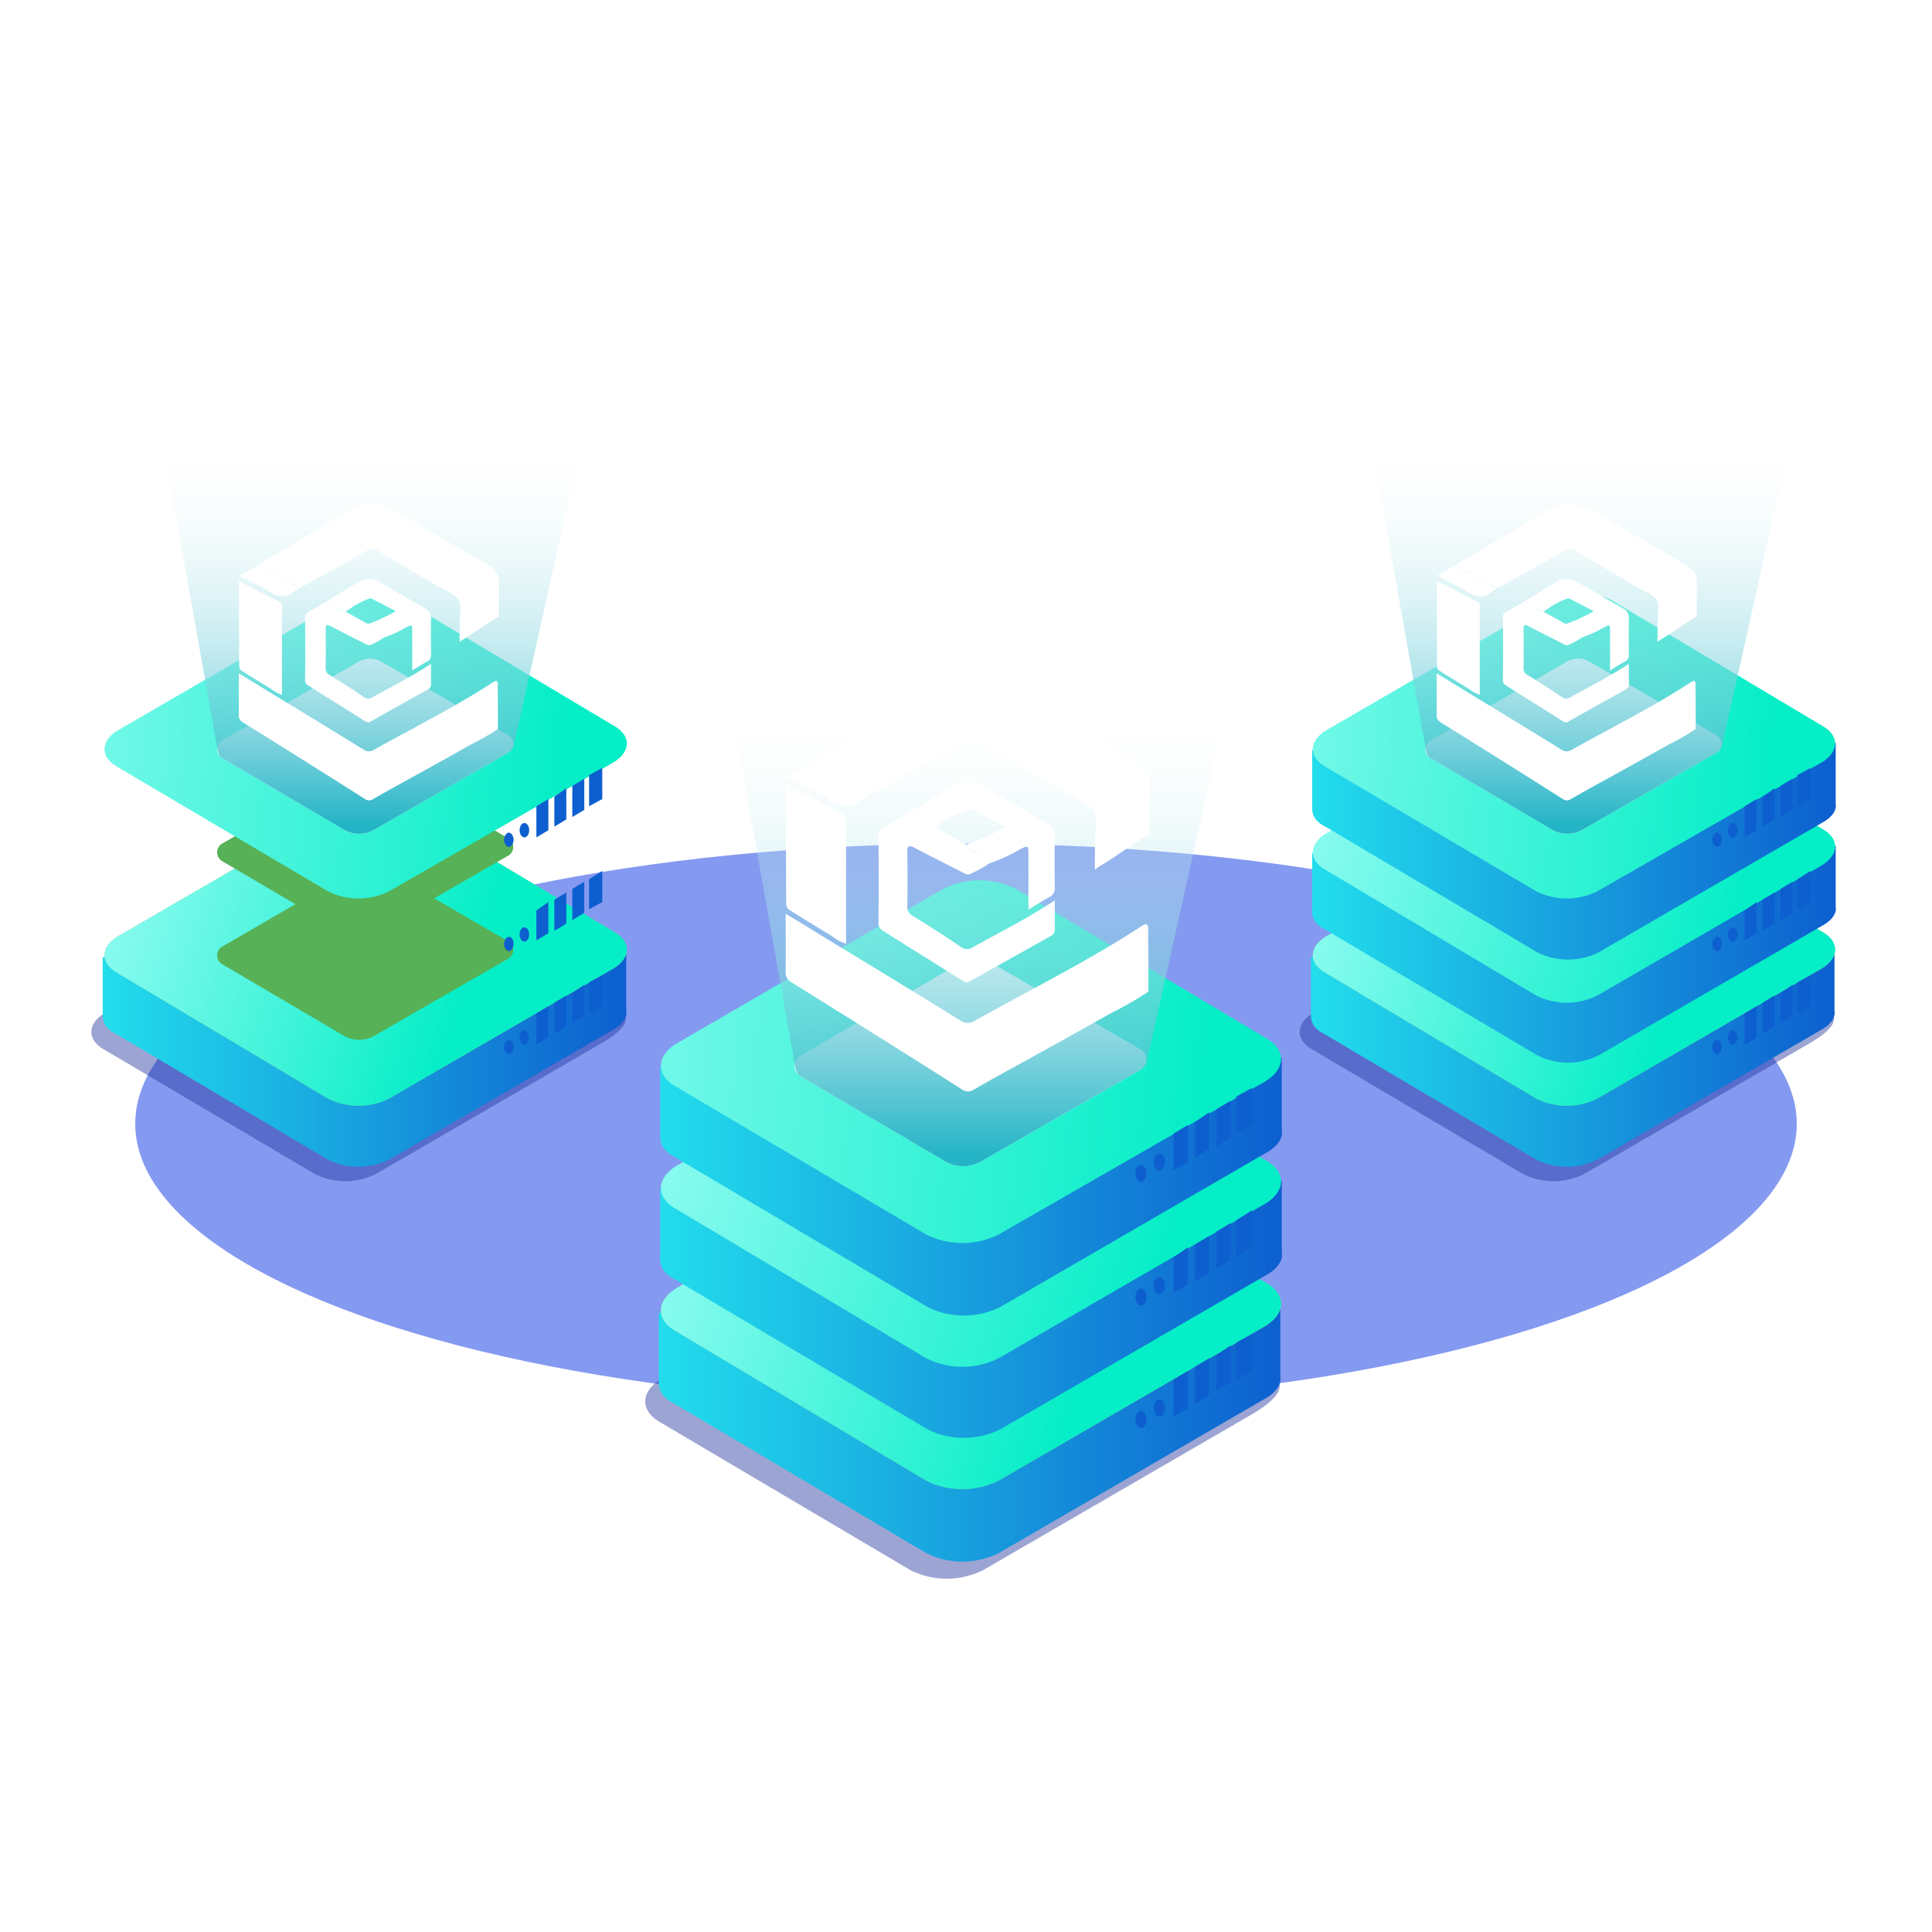 <svg xmlns="http://www.w3.org/2000/svg" xmlns:xlink="http://www.w3.org/1999/xlink" viewBox="0 0 300 300">
  <defs>
    <style>
      .cls-1 {
        clip-path: url(#clip-img-5);
      }

      .cls-2 {
        fill: #8499f0;
      }

      .cls-3 {
        opacity: 0.45;
      }

      .cls-4 {
        fill: #23359e;
      }

      .cls-5 {
        fill: url(#linear-gradient);
      }

      .cls-6 {
        fill: #94cc85;
      }

      .cls-7 {
        fill: url(#linear-gradient-2);
      }

      .cls-8 {
        fill: #57b156;
      }

      .cls-9 {
        fill: #0d5fcf;
      }

      .cls-10 {
        fill: url(#linear-gradient-3);
      }

      .cls-11 {
        fill: url(#linear-gradient-4);
      }

      .cls-12 {
        fill: url(#linear-gradient-5);
      }

      .cls-13 {
        fill: url(#linear-gradient-6);
      }

      .cls-14 {
        fill: #fff;
      }

      .cls-15 {
        fill: url(#linear-gradient-7);
      }

      .cls-16 {
        filter: url(#Union_16);
      }
    </style>
    <linearGradient id="linear-gradient" x1="0.002" y1="0.499" x2="1" y2="0.499" gradientUnits="objectBoundingBox">
      <stop offset="0.002" stop-color="#22ddec"/>
      <stop offset="1" stop-color="#0d5fcf"/>
    </linearGradient>
    <linearGradient id="linear-gradient-2" x1="-0.23" y1="0.365" x2="0.702" y2="0.54" gradientUnits="objectBoundingBox">
      <stop offset="0.001" stop-color="#b9ffff"/>
      <stop offset="0.995" stop-color="#06eec7"/>
    </linearGradient>
    <linearGradient id="linear-gradient-3" x1="0" y1="0.502" x2="0.998" y2="0.502" xlink:href="#linear-gradient"/>
    <linearGradient id="linear-gradient-4" x1="-0.274" y1="0.355" x2="0.834" y2="0.56" xlink:href="#linear-gradient-2"/>
    <linearGradient id="linear-gradient-5" x1="0" y1="0.5" x2="0.998" y2="0.5" xlink:href="#linear-gradient"/>
    <linearGradient id="linear-gradient-6" x1="0.871" y1="0.521" x2="-0.572" y2="0.443" gradientUnits="objectBoundingBox">
      <stop offset="0.005" stop-color="#06eec7"/>
      <stop offset="0.999" stop-color="#b9ffff"/>
    </linearGradient>
    <linearGradient id="linear-gradient-7" x1="0.5" y1="0.98" x2="0.5" y2="0.157" gradientUnits="objectBoundingBox">
      <stop offset="0" stop-color="#24b4c6"/>
      <stop offset="0.306" stop-color="#70ceda" stop-opacity="0.694"/>
      <stop offset="0.639" stop-color="#bce8ee" stop-opacity="0.357"/>
      <stop offset="0.878" stop-color="#edf9fa" stop-opacity="0.118"/>
      <stop offset="0.996" stop-color="#fff" stop-opacity="0"/>
    </linearGradient>
    <filter id="Union_16" x="20.579" y="61.74" width="259.417" height="124.24" filterUnits="userSpaceOnUse">
      <feOffset dy="5" input="SourceAlpha"/>
      <feGaussianBlur stdDeviation="5.5" result="blur"/>
      <feFlood flood-color="#51b7e3" flood-opacity="0.161"/>
      <feComposite operator="in" in2="blur"/>
      <feComposite in="SourceGraphic"/>
    </filter>
    <clipPath id="clip-img-5">
      <rect width="300" height="300"/>
    </clipPath>
  </defs>
  <g id="img-5" class="cls-1">
    <g id="Group_2520" data-name="Group 2520" transform="translate(-832.048 -2289.14)">
      <ellipse id="Ellipse_578" data-name="Ellipse 578" class="cls-2" cx="129" cy="43.5" rx="129" ry="43.5" transform="translate(853.048 2420.14)"/>
      <g id="Group_842" data-name="Group 842" transform="translate(932.244 2382.768)">
        <g id="Group_817" data-name="Group 817" class="cls-3" transform="translate(0 95.192)">
          <path id="Path_2242" data-name="Path 2242" class="cls-4" d="M100.34,106.037c3.092,1.767-.221,4.417-3.313,6.184L55.5,136.295a12.631,12.631,0,0,1-11.264,0L5.369,113.325c-3.092-1.767-3.092-4.638,0-6.626L46.891,82.625a12.63,12.63,0,0,1,11.264,0Z" transform="translate(-3.05 -81.3)"/>
        </g>
        <g id="Group_823" data-name="Group 823" transform="translate(2.098 81.056)">
          <g id="Group_821" data-name="Group 821">
            <path id="Path_2243" data-name="Path 2243" class="cls-5" d="M100.517,96.444l-15.681.221L59.216,81.425a12.631,12.631,0,0,0-11.264,0L20.123,97.548,4,97.769v10.822H4c0,1.325.663,2.429,2.429,3.313l39.093,23.191a12.63,12.63,0,0,0,11.264,0l41.522-24.074c1.546-.883,2.429-2.209,2.209-3.313h0V96.444Z" transform="translate(-4 -68.615)"/>
            <g id="Group_818" data-name="Group 818" transform="translate(0.331)">
              <path id="Path_2244" data-name="Path 2244" class="cls-6" d="M98.127,99.416c3.092,1.767,3.092,4.638,0,6.626L56.6,130.116a12.631,12.631,0,0,1-11.264,0L6.469,106.925c-3.092-1.767-3.092-4.638,0-6.626L47.991,76.225a12.63,12.63,0,0,1,11.264,0Z" transform="translate(-4.15 -74.9)"/>
            </g>
            <g id="Group_819" data-name="Group 819" transform="translate(0.331)">
              <path id="Path_2245" data-name="Path 2245" class="cls-7" d="M98.127,99.416c3.092,1.767,3.092,4.638,0,6.626L56.6,130.116a12.631,12.631,0,0,1-11.264,0L6.469,106.925c-3.092-1.767-3.092-4.638,0-6.626L47.991,76.225a12.63,12.63,0,0,1,11.264,0Z" transform="translate(-4.15 -74.9)"/>
            </g>
            <g id="Group_820" data-name="Group 820" transform="translate(21.092 12.092)">
              <path id="Path_2246" data-name="Path 2246" class="cls-8" d="M14.544,95.449,39.722,80.872a4.218,4.218,0,0,1,3.976,0L67.33,94.565a1.857,1.857,0,0,1,0,3.092L42.373,112.014a5.632,5.632,0,0,1-5.3,0L14.544,98.762A1.876,1.876,0,0,1,14.544,95.449Z" transform="translate(-13.55 -80.375)"/>
            </g>
          </g>
          <g id="Group_822" data-name="Group 822" transform="translate(73.989 32.467)">
            <path id="Path_2247" data-name="Path 2247" class="cls-9" d="M42.409,97.942,40.2,99.268V93.525L42.409,92.2Z" transform="translate(-34.237 -86.458)"/>
            <path id="Path_2248" data-name="Path 2248" class="cls-9" d="M43.909,97.042,41.7,98.368V92.625L43.909,91.3Z" transform="translate(-32.424 -87.545)"/>
            <path id="Path_2249" data-name="Path 2249" class="cls-9" d="M45.409,96.142,43.2,97.468V91.946L45.409,90.4Z" transform="translate(-30.611 -88.633)"/>
            <path id="Path_2250" data-name="Path 2250" class="cls-9" d="M47.029,95.342,44.6,96.668V90.925l2.43-1.325Z" transform="translate(-28.919 -89.6)"/>
            <path id="Path_2251" data-name="Path 2251" class="cls-9" d="M40.567,95.525c0,.663-.442,1.325-.883,1.325s-.883-.663-.883-1.325.442-1.325.883-1.325S40.567,94.863,40.567,95.525Z" transform="translate(-35.929 -84.04)"/>
            <path id="Path_2252" data-name="Path 2252" class="cls-9" d="M39.267,96.325c0,.663-.442,1.325-.883,1.325s-.883-.663-.883-1.325S37.942,95,38.383,95,39.267,95.663,39.267,96.325Z" transform="translate(-37.5 -83.073)"/>
          </g>
        </g>
        <g id="Group_828" data-name="Group 828" transform="translate(2.319 62.283)">
          <g id="Group_826" data-name="Group 826">
            <path id="Path_2253" data-name="Path 2253" class="cls-10" d="M100.4,87.744l-15.681.221-25.62-15.24a12.631,12.631,0,0,0-11.264,0L20.223,88.848,4.1,89.069V99.891h0c0,1.325.663,2.429,2.429,3.313l39.093,23.191a12.631,12.631,0,0,0,11.264,0l41.522-24.074c1.546-.883,2.429-2.209,2.209-3.313h0V87.744Z" transform="translate(-4.1 -60.357)"/>
            <g id="Group_824" data-name="Group 824" transform="translate(0.11)">
              <path id="Path_2254" data-name="Path 2254" class="cls-11" d="M98.127,90.695c3.092,1.767,3.092,4.638,0,6.626L56.6,121.395a12.631,12.631,0,0,1-11.264,0L6.469,98.2c-3.092-1.767-3.092-4.638,0-6.626l41.3-23.853a12.631,12.631,0,0,1,11.264,0Z" transform="translate(-4.15 -66.4)"/>
            </g>
            <g id="Group_825" data-name="Group 825" transform="translate(20.872 11.871)">
              <path id="Path_2255" data-name="Path 2255" class="cls-8" d="M14.544,86.849,39.722,72.272a4.218,4.218,0,0,1,3.976,0L67.33,85.965a1.857,1.857,0,0,1,0,3.092L42.373,103.413a5.632,5.632,0,0,1-5.3,0L14.544,90.162A1.877,1.877,0,0,1,14.544,86.849Z" transform="translate(-13.55 -71.775)"/>
            </g>
          </g>
          <g id="Group_827" data-name="Group 827" transform="translate(73.768 32.025)">
            <path id="Path_2256" data-name="Path 2256" class="cls-9" d="M42.409,89.242,40.2,90.568V85.046L42.409,83.5Z" transform="translate(-34.237 -77.758)"/>
            <path id="Path_2257" data-name="Path 2257" class="cls-9" d="M43.909,88.442,41.7,89.768V84.025L43.909,82.7Z" transform="translate(-32.424 -78.724)"/>
            <path id="Path_2258" data-name="Path 2258" class="cls-9" d="M45.409,87.542,43.2,88.868V83.125L45.409,81.8Z" transform="translate(-30.611 -79.812)"/>
            <path id="Path_2259" data-name="Path 2259" class="cls-9" d="M47.029,86.642,44.6,87.968V82.446l2.43-1.546Z" transform="translate(-28.919 -80.9)"/>
            <ellipse id="Ellipse_363" data-name="Ellipse 363" class="cls-9" cx="0.883" cy="1.325" rx="0.883" ry="1.325" transform="translate(2.871 10.381)"/>
            <path id="Path_2260" data-name="Path 2260" class="cls-9" d="M39.267,87.725c0,.663-.442,1.325-.883,1.325s-.883-.663-.883-1.325.442-1.325.883-1.325S39.267,86.842,39.267,87.725Z" transform="translate(-37.5 -74.253)"/>
          </g>
        </g>
        <g id="Group_833" data-name="Group 833" transform="translate(2.319)">
          <g id="Group_831" data-name="Group 831">
            <path id="Path_2261" data-name="Path 2261" class="cls-12" d="M100.4,79.144l-15.681.221-25.62-15.24a12.631,12.631,0,0,0-11.264,0L20.223,80.248,4.1,80.469V91.291h0c0,1.325.663,2.429,2.429,3.313l39.093,23.191a12.631,12.631,0,0,0,11.264,0L98.408,93.721c1.546-.883,2.429-2.209,2.209-3.313h0V79.144Z" transform="translate(-4.1 -8.468)"/>
            <g id="Group_829" data-name="Group 829" transform="translate(0.11 43.068)">
              <path id="Path_2262" data-name="Path 2262" class="cls-13" d="M98.127,82.216c3.092,1.767,3.092,4.638,0,6.626L56.6,112.695a12.63,12.63,0,0,1-11.264,0L6.469,89.725c-3.092-1.767-3.092-4.638,0-6.626L47.991,59.025a12.631,12.631,0,0,1,11.264,0Z" transform="translate(-4.15 -57.7)"/>
            </g>
            <g id="Group_830" data-name="Group 830" transform="translate(20.872 55.16)">
              <path id="Path_2263" data-name="Path 2263" class="cls-14" d="M14.544,78.249,39.722,63.672a4.218,4.218,0,0,1,3.976,0L67.33,77.365a1.857,1.857,0,0,1,0,3.092L42.373,94.813a5.632,5.632,0,0,1-5.3,0L14.544,81.562A1.876,1.876,0,0,1,14.544,78.249Z" transform="translate(-13.55 -63.175)"/>
            </g>
            <path id="Path_2264" data-name="Path 2264" class="cls-15" d="M91.065,38.2H7.8l12.589,70.9c.221,1.1.221,2.209,1.1,2.65L44.021,125a5.632,5.632,0,0,0,5.3,0L74.28,110.643a1.959,1.959,0,0,0,.883-1.1C78.918,92.753,91.065,38.2,91.065,38.2Z" transform="translate(0.372 -38.2)"/>
          </g>
          <g id="Group_832" data-name="Group 832" transform="translate(73.768 75.314)">
            <path id="Path_2265" data-name="Path 2265" class="cls-9" d="M42.409,80.642,40.2,81.968V76.225L42.409,74.9Z" transform="translate(-34.237 -69.158)"/>
            <path id="Path_2266" data-name="Path 2266" class="cls-9" d="M43.909,79.742,41.7,81.068V75.546L43.909,74Z" transform="translate(-32.424 -70.245)"/>
            <path id="Path_2267" data-name="Path 2267" class="cls-9" d="M45.409,78.942,43.2,80.268V74.525L45.409,73.2Z" transform="translate(-30.611 -71.212)"/>
            <path id="Path_2268" data-name="Path 2268" class="cls-9" d="M47.029,78.042,44.6,79.368V73.625l2.43-1.325Z" transform="translate(-28.919 -72.3)"/>
            <ellipse id="Ellipse_364" data-name="Ellipse 364" class="cls-9" cx="0.883" cy="1.325" rx="0.883" ry="1.325" transform="translate(2.871 10.16)"/>
            <path id="Path_2269" data-name="Path 2269" class="cls-9" d="M39.267,79.025c0,.663-.442,1.325-.883,1.325s-.883-.663-.883-1.325.442-1.325.883-1.325S39.267,78.363,39.267,79.025Z" transform="translate(-37.5 -65.773)"/>
          </g>
        </g>
      </g>
      <g id="Group_843" data-name="Group 843" transform="translate(846.234 2344.953)">
        <g id="Group_817-2" data-name="Group 817" class="cls-3" transform="translate(0 80.17)">
          <path id="Path_2242-2" data-name="Path 2242" class="cls-4" d="M84.988,102.133c2.6,1.488-.186,3.72-2.79,5.208l-34.97,20.275a10.637,10.637,0,0,1-9.487,0L5,108.271c-2.6-1.488-2.6-3.906,0-5.58l34.97-20.275a10.637,10.637,0,0,1,9.487,0Z" transform="translate(-3.05 -81.3)"/>
        </g>
        <g id="Group_823-2" data-name="Group 823" transform="translate(1.767 68.266)">
          <g id="Group_821-2" data-name="Group 821">
            <path id="Path_2243-2" data-name="Path 2243" class="cls-5" d="M85.287,93.865l-13.207.186L50.5,81.216a10.637,10.637,0,0,0-9.487,0L17.579,94.795,4,94.981V104.1H4c0,1.116.558,2.046,2.046,2.79L38.97,126.416a10.637,10.637,0,0,0,9.487,0l34.97-20.275c1.3-.744,2.046-1.86,1.86-2.79h0V93.865Z" transform="translate(-4 -70.428)"/>
            <g id="Group_818-2" data-name="Group 818" transform="translate(0.279)">
              <path id="Path_2244-2" data-name="Path 2244" class="cls-6" d="M83.3,95.547c2.6,1.488,2.6,3.906,0,5.58L48.327,121.4a10.638,10.638,0,0,1-9.487,0L6.1,101.871c-2.6-1.488-2.6-3.906,0-5.58l34.97-20.275a10.637,10.637,0,0,1,9.487,0Z" transform="translate(-4.15 -74.9)"/>
            </g>
            <g id="Group_819-2" data-name="Group 819" transform="translate(0.279)">
              <path id="Path_2245-2" data-name="Path 2245" class="cls-7" d="M83.3,95.547c2.6,1.488,2.6,3.906,0,5.58L48.327,121.4a10.638,10.638,0,0,1-9.487,0L6.1,101.871c-2.6-1.488-2.6-3.906,0-5.58l34.97-20.275a10.637,10.637,0,0,1,9.487,0Z" transform="translate(-4.15 -74.9)"/>
            </g>
            <g id="Group_820-2" data-name="Group 820" transform="translate(17.764 10.184)">
              <path id="Path_2246-2" data-name="Path 2246" class="cls-8" d="M14.387,93.07,35.592,80.794a3.552,3.552,0,0,1,3.348,0l19.9,11.533a1.564,1.564,0,0,1,0,2.6L37.824,107.021a4.743,4.743,0,0,1-4.464,0L14.387,95.86A1.58,1.58,0,0,1,14.387,93.07Z" transform="translate(-13.55 -80.375)"/>
            </g>
          </g>
          <g id="Group_822-2" data-name="Group 822" transform="translate(62.313 27.343)">
            <path id="Path_2247-2" data-name="Path 2247" class="cls-9" d="M42.06,97.036,40.2,98.152V93.316L42.06,92.2Z" transform="translate(-35.178 -87.364)"/>
            <path id="Path_2248-2" data-name="Path 2248" class="cls-9" d="M43.56,96.136,41.7,97.252V92.416L43.56,91.3Z" transform="translate(-33.888 -88.138)"/>
            <path id="Path_2249-2" data-name="Path 2249" class="cls-9" d="M45.06,95.236,43.2,96.352V91.7l1.86-1.3Z" transform="translate(-32.597 -88.912)"/>
            <path id="Path_2250-2" data-name="Path 2250" class="cls-9" d="M46.646,94.436,44.6,95.552V90.716L46.646,89.6Z" transform="translate(-31.393 -89.6)"/>
            <path id="Path_2251-2" data-name="Path 2251" class="cls-9" d="M40.288,95.316c0,.558-.372,1.116-.744,1.116s-.744-.558-.744-1.116.372-1.116.744-1.116S40.288,94.758,40.288,95.316Z" transform="translate(-36.382 -85.644)"/>
            <path id="Path_2252-2" data-name="Path 2252" class="cls-9" d="M38.988,96.116c0,.558-.372,1.116-.744,1.116s-.744-.558-.744-1.116S37.872,95,38.244,95,38.988,95.558,38.988,96.116Z" transform="translate(-37.5 -84.955)"/>
          </g>
        </g>
        <g id="Group_828-2" data-name="Group 828" transform="translate(1.953 52.455)">
          <g id="Group_826-2" data-name="Group 826">
            <path id="Path_2253-2" data-name="Path 2253" class="cls-10" d="M85.2,85.165l-13.207.186L50.417,72.516a10.637,10.637,0,0,0-9.487,0L17.679,86.095,4.1,86.281V95.4h0c0,1.116.558,2.046,2.046,2.79L39.07,117.716a10.637,10.637,0,0,0,9.487,0l34.97-20.275c1.3-.744,2.046-1.86,1.86-2.79h0V85.165Z" transform="translate(-4.1 -62.1)"/>
            <g id="Group_824-2" data-name="Group 824" transform="translate(0.093)">
              <path id="Path_2254-2" data-name="Path 2254" class="cls-11" d="M83.3,86.861c2.6,1.488,2.6,3.906,0,5.58l-34.97,20.275a10.637,10.637,0,0,1-9.487,0L6.1,93.185c-2.6-1.488-2.6-3.906,0-5.58L40.887,67.516a10.637,10.637,0,0,1,9.487,0Z" transform="translate(-4.15 -66.4)"/>
            </g>
            <g id="Group_825-2" data-name="Group 825" transform="translate(17.578 9.998)">
              <path id="Path_2255-2" data-name="Path 2255" class="cls-8" d="M14.387,84.47,35.592,72.194a3.552,3.552,0,0,1,3.348,0l19.9,11.533a1.564,1.564,0,0,1,0,2.6L37.824,98.421a4.743,4.743,0,0,1-4.464,0L14.387,87.26A1.581,1.581,0,0,1,14.387,84.47Z" transform="translate(-13.55 -71.775)"/>
            </g>
          </g>
          <g id="Group_827-2" data-name="Group 827" transform="translate(62.127 26.971)">
            <path id="Path_2256-2" data-name="Path 2256" class="cls-9" d="M42.06,88.336,40.2,89.452V84.8l1.86-1.3Z" transform="translate(-35.178 -78.664)"/>
            <path id="Path_2257-2" data-name="Path 2257" class="cls-9" d="M43.56,87.536,41.7,88.652V83.816L43.56,82.7Z" transform="translate(-33.888 -79.352)"/>
            <path id="Path_2258-2" data-name="Path 2258" class="cls-9" d="M45.06,86.636,43.2,87.752V82.916L45.06,81.8Z" transform="translate(-32.597 -80.126)"/>
            <path id="Path_2259-2" data-name="Path 2259" class="cls-9" d="M46.646,85.736,44.6,86.852V82.2l2.046-1.3Z" transform="translate(-31.393 -80.9)"/>
            <ellipse id="Ellipse_363-2" data-name="Ellipse 363" class="cls-9" cx="0.744" cy="1.116" rx="0.744" ry="1.116" transform="translate(2.418 8.742)"/>
            <path id="Path_2260-2" data-name="Path 2260" class="cls-9" d="M38.988,87.516c0,.558-.372,1.116-.744,1.116s-.744-.558-.744-1.116.372-1.116.744-1.116S38.988,86.772,38.988,87.516Z" transform="translate(-37.5 -76.169)"/>
          </g>
        </g>
        <g id="Group_833-2" data-name="Group 833" transform="translate(1.953)">
          <g id="Group_831-2" data-name="Group 831">
            <path id="Path_2261-2" data-name="Path 2261" class="cls-12" d="M85.2,76.565l-13.207.186L50.417,63.916a10.638,10.638,0,0,0-9.487,0L17.679,77.495,4.1,77.681V86.8h0c0,1.116.558,2.046,2.046,2.79L39.07,109.116a10.637,10.637,0,0,0,9.487,0l34.97-20.275c1.3-.744,2.046-1.86,1.86-2.79h0V76.565Z" transform="translate(-4.1 -17.042)"/>
            <g id="Group_829-2" data-name="Group 829" transform="translate(0.093 36.272)">
              <path id="Path_2262-2" data-name="Path 2262" class="cls-13" d="M83.3,78.347c2.6,1.488,2.6,3.906,0,5.58l-34.97,20.089a10.637,10.637,0,0,1-9.487,0L6.1,84.671c-2.6-1.488-2.6-3.906,0-5.58l34.97-20.275a10.637,10.637,0,0,1,9.487,0Z" transform="translate(-4.15 -57.7)"/>
            </g>
            <g id="Group_830-2" data-name="Group 830" transform="translate(17.578 46.456)">
              <path id="Path_2263-2" data-name="Path 2263" class="cls-14" d="M14.387,75.87,35.592,63.594a3.552,3.552,0,0,1,3.348,0l19.9,11.533a1.564,1.564,0,0,1,0,2.6L37.824,89.821a4.743,4.743,0,0,1-4.464,0L14.387,78.66A1.58,1.58,0,0,1,14.387,75.87Z" transform="translate(-13.55 -63.175)"/>
            </g>
            <path id="Path_2264-2" data-name="Path 2264" class="cls-15" d="M77.926,38.2H7.8L18.4,97.909c.186.93.186,1.86.93,2.232L38.306,111.3a4.743,4.743,0,0,0,4.464,0L63.789,99.211a1.65,1.65,0,0,0,.744-.93C67.7,84.144,77.926,38.2,77.926,38.2Z" transform="translate(-0.918 -38.2)"/>
          </g>
          <g id="Group_832-2" data-name="Group 832" transform="translate(62.127 63.429)">
            <path id="Path_2265-2" data-name="Path 2265" class="cls-9" d="M42.06,79.736,40.2,80.852V76.016L42.06,74.9Z" transform="translate(-35.178 -70.064)"/>
            <path id="Path_2266-2" data-name="Path 2266" class="cls-9" d="M43.56,78.836,41.7,79.952V75.3L43.56,74Z" transform="translate(-33.888 -70.838)"/>
            <path id="Path_2267-2" data-name="Path 2267" class="cls-9" d="M45.06,78.036,43.2,79.152V74.316L45.06,73.2Z" transform="translate(-32.597 -71.526)"/>
            <path id="Path_2268-2" data-name="Path 2268" class="cls-9" d="M46.646,77.136,44.6,78.252V73.416L46.646,72.3Z" transform="translate(-31.393 -72.3)"/>
            <ellipse id="Ellipse_364-2" data-name="Ellipse 364" class="cls-9" cx="0.744" cy="1.116" rx="0.744" ry="1.116" transform="translate(2.418 8.556)"/>
            <path id="Path_2269-2" data-name="Path 2269" class="cls-9" d="M38.988,78.816c0,.558-.372,1.116-.744,1.116s-.744-.558-.744-1.116.372-1.116.744-1.116S38.988,78.258,38.988,78.816Z" transform="translate(-37.5 -67.655)"/>
          </g>
        </g>
      </g>
      <g id="Group_844" data-name="Group 844" transform="translate(1033.855 2344.953)">
        <g id="Group_817-3" data-name="Group 817" class="cls-3" transform="translate(0 80.17)">
          <path id="Path_2242-3" data-name="Path 2242" class="cls-4" d="M84.988,102.133c2.6,1.488-.186,3.72-2.79,5.208l-34.97,20.275a10.637,10.637,0,0,1-9.487,0L5,108.271c-2.6-1.488-2.6-3.906,0-5.58l34.97-20.275a10.637,10.637,0,0,1,9.487,0Z" transform="translate(-3.05 -81.3)"/>
        </g>
        <g id="Group_823-3" data-name="Group 823" transform="translate(1.767 68.266)">
          <g id="Group_821-3" data-name="Group 821">
            <path id="Path_2243-3" data-name="Path 2243" class="cls-5" d="M85.287,93.865l-13.207.186L50.5,81.216a10.637,10.637,0,0,0-9.487,0L17.579,94.795,4,94.981V104.1H4c0,1.116.558,2.046,2.046,2.79L38.97,126.416a10.637,10.637,0,0,0,9.487,0l34.97-20.275c1.3-.744,2.046-1.86,1.86-2.79h0V93.865Z" transform="translate(-4 -70.428)"/>
            <g id="Group_818-3" data-name="Group 818" transform="translate(0.279)">
              <path id="Path_2244-3" data-name="Path 2244" class="cls-6" d="M83.3,95.547c2.6,1.488,2.6,3.906,0,5.58L48.327,121.4a10.638,10.638,0,0,1-9.487,0L6.1,101.871c-2.6-1.488-2.6-3.906,0-5.58l34.97-20.275a10.637,10.637,0,0,1,9.487,0Z" transform="translate(-4.15 -74.9)"/>
            </g>
            <g id="Group_819-3" data-name="Group 819" transform="translate(0.279)">
              <path id="Path_2245-3" data-name="Path 2245" class="cls-7" d="M83.3,95.547c2.6,1.488,2.6,3.906,0,5.58L48.327,121.4a10.638,10.638,0,0,1-9.487,0L6.1,101.871c-2.6-1.488-2.6-3.906,0-5.58l34.97-20.275a10.637,10.637,0,0,1,9.487,0Z" transform="translate(-4.15 -74.9)"/>
            </g>
            <g id="Group_820-3" data-name="Group 820" transform="translate(17.764 10.184)">
              <path id="Path_2246-3" data-name="Path 2246" class="cls-8" d="M14.387,93.07,35.592,80.794a3.552,3.552,0,0,1,3.348,0l19.9,11.533a1.564,1.564,0,0,1,0,2.6L37.824,107.021a4.743,4.743,0,0,1-4.464,0L14.387,95.86A1.58,1.58,0,0,1,14.387,93.07Z" transform="translate(-13.55 -80.375)"/>
            </g>
          </g>
          <g id="Group_822-3" data-name="Group 822" transform="translate(62.313 27.343)">
            <path id="Path_2247-3" data-name="Path 2247" class="cls-9" d="M42.06,97.036,40.2,98.152V93.316L42.06,92.2Z" transform="translate(-35.178 -87.364)"/>
            <path id="Path_2248-3" data-name="Path 2248" class="cls-9" d="M43.56,96.136,41.7,97.252V92.416L43.56,91.3Z" transform="translate(-33.888 -88.138)"/>
            <path id="Path_2249-3" data-name="Path 2249" class="cls-9" d="M45.06,95.236,43.2,96.352V91.7l1.86-1.3Z" transform="translate(-32.597 -88.912)"/>
            <path id="Path_2250-3" data-name="Path 2250" class="cls-9" d="M46.646,94.436,44.6,95.552V90.716L46.646,89.6Z" transform="translate(-31.393 -89.6)"/>
            <path id="Path_2251-3" data-name="Path 2251" class="cls-9" d="M40.288,95.316c0,.558-.372,1.116-.744,1.116s-.744-.558-.744-1.116.372-1.116.744-1.116S40.288,94.758,40.288,95.316Z" transform="translate(-36.382 -85.644)"/>
            <path id="Path_2252-3" data-name="Path 2252" class="cls-9" d="M38.988,96.116c0,.558-.372,1.116-.744,1.116s-.744-.558-.744-1.116S37.872,95,38.244,95,38.988,95.558,38.988,96.116Z" transform="translate(-37.5 -84.955)"/>
          </g>
        </g>
        <g id="Group_828-3" data-name="Group 828" transform="translate(1.953 52.455)">
          <g id="Group_826-3" data-name="Group 826">
            <path id="Path_2253-3" data-name="Path 2253" class="cls-10" d="M85.2,85.165l-13.207.186L50.417,72.516a10.637,10.637,0,0,0-9.487,0L17.679,86.095,4.1,86.281V95.4h0c0,1.116.558,2.046,2.046,2.79L39.07,117.716a10.637,10.637,0,0,0,9.487,0l34.97-20.275c1.3-.744,2.046-1.86,1.86-2.79h0V85.165Z" transform="translate(-4.1 -62.1)"/>
            <g id="Group_824-3" data-name="Group 824" transform="translate(0.093)">
              <path id="Path_2254-3" data-name="Path 2254" class="cls-11" d="M83.3,86.861c2.6,1.488,2.6,3.906,0,5.58l-34.97,20.275a10.637,10.637,0,0,1-9.487,0L6.1,93.185c-2.6-1.488-2.6-3.906,0-5.58L40.887,67.516a10.637,10.637,0,0,1,9.487,0Z" transform="translate(-4.15 -66.4)"/>
            </g>
            <g id="Group_825-3" data-name="Group 825" transform="translate(17.578 9.998)">
              <path id="Path_2255-3" data-name="Path 2255" class="cls-8" d="M14.387,84.47,35.592,72.194a3.552,3.552,0,0,1,3.348,0l19.9,11.533a1.564,1.564,0,0,1,0,2.6L37.824,98.421a4.743,4.743,0,0,1-4.464,0L14.387,87.26A1.581,1.581,0,0,1,14.387,84.47Z" transform="translate(-13.55 -71.775)"/>
            </g>
          </g>
          <g id="Group_827-3" data-name="Group 827" transform="translate(62.127 26.971)">
            <path id="Path_2256-3" data-name="Path 2256" class="cls-9" d="M42.06,88.336,40.2,89.452V84.8l1.86-1.3Z" transform="translate(-35.178 -78.664)"/>
            <path id="Path_2257-3" data-name="Path 2257" class="cls-9" d="M43.56,87.536,41.7,88.652V83.816L43.56,82.7Z" transform="translate(-33.888 -79.352)"/>
            <path id="Path_2258-3" data-name="Path 2258" class="cls-9" d="M45.06,86.636,43.2,87.752V82.916L45.06,81.8Z" transform="translate(-32.597 -80.126)"/>
            <path id="Path_2259-3" data-name="Path 2259" class="cls-9" d="M46.646,85.736,44.6,86.852V82.2l2.046-1.3Z" transform="translate(-31.393 -80.9)"/>
            <ellipse id="Ellipse_363-3" data-name="Ellipse 363" class="cls-9" cx="0.744" cy="1.116" rx="0.744" ry="1.116" transform="translate(2.418 8.742)"/>
            <path id="Path_2260-3" data-name="Path 2260" class="cls-9" d="M38.988,87.516c0,.558-.372,1.116-.744,1.116s-.744-.558-.744-1.116.372-1.116.744-1.116S38.988,86.772,38.988,87.516Z" transform="translate(-37.5 -76.169)"/>
          </g>
        </g>
        <g id="Group_833-3" data-name="Group 833" transform="translate(1.953)">
          <g id="Group_831-3" data-name="Group 831">
            <path id="Path_2261-3" data-name="Path 2261" class="cls-12" d="M85.2,76.565l-13.207.186L50.417,63.916a10.638,10.638,0,0,0-9.487,0L17.679,77.495,4.1,77.681V86.8h0c0,1.116.558,2.046,2.046,2.79L39.07,109.116a10.637,10.637,0,0,0,9.487,0l34.97-20.275c1.3-.744,2.046-1.86,1.86-2.79h0V76.565Z" transform="translate(-4.1 -17.042)"/>
            <g id="Group_829-3" data-name="Group 829" transform="translate(0.093 36.272)">
              <path id="Path_2262-3" data-name="Path 2262" class="cls-13" d="M83.3,78.347c2.6,1.488,2.6,3.906,0,5.58l-34.97,20.089a10.637,10.637,0,0,1-9.487,0L6.1,84.671c-2.6-1.488-2.6-3.906,0-5.58l34.97-20.275a10.637,10.637,0,0,1,9.487,0Z" transform="translate(-4.15 -57.7)"/>
            </g>
            <g id="Group_830-3" data-name="Group 830" transform="translate(17.578 46.456)">
              <path id="Path_2263-3" data-name="Path 2263" class="cls-14" d="M14.387,75.87,35.592,63.594a3.552,3.552,0,0,1,3.348,0l19.9,11.533a1.564,1.564,0,0,1,0,2.6L37.824,89.821a4.743,4.743,0,0,1-4.464,0L14.387,78.66A1.58,1.58,0,0,1,14.387,75.87Z" transform="translate(-13.55 -63.175)"/>
            </g>
            <path id="Path_2264-3" data-name="Path 2264" class="cls-15" d="M77.926,38.2H7.8L18.4,97.909c.186.93.186,1.86.93,2.232L38.306,111.3a4.743,4.743,0,0,0,4.464,0L63.789,99.211a1.65,1.65,0,0,0,.744-.93C67.7,84.144,77.926,38.2,77.926,38.2Z" transform="translate(-0.918 -38.2)"/>
          </g>
          <g id="Group_832-3" data-name="Group 832" transform="translate(62.127 63.429)">
            <path id="Path_2265-3" data-name="Path 2265" class="cls-9" d="M42.06,79.736,40.2,80.852V76.016L42.06,74.9Z" transform="translate(-35.178 -70.064)"/>
            <path id="Path_2266-3" data-name="Path 2266" class="cls-9" d="M43.56,78.836,41.7,79.952V75.3L43.56,74Z" transform="translate(-33.888 -70.838)"/>
            <path id="Path_2267-3" data-name="Path 2267" class="cls-9" d="M45.06,78.036,43.2,79.152V74.316L45.06,73.2Z" transform="translate(-32.597 -71.526)"/>
            <path id="Path_2268-3" data-name="Path 2268" class="cls-9" d="M46.646,77.136,44.6,78.252V73.416L46.646,72.3Z" transform="translate(-31.393 -72.3)"/>
            <ellipse id="Ellipse_364-3" data-name="Ellipse 364" class="cls-9" cx="0.744" cy="1.116" rx="0.744" ry="1.116" transform="translate(2.418 8.556)"/>
            <path id="Path_2269-3" data-name="Path 2269" class="cls-9" d="M38.988,78.816c0,.558-.372,1.116-.744,1.116s-.744-.558-.744-1.116.372-1.116.744-1.116S38.988,78.258,38.988,78.816Z" transform="translate(-37.5 -67.655)"/>
          </g>
        </g>
      </g>
    </g>
    <g class="cls-16" transform="matrix(1, 0, 0, 1, 0, 0)">
      <path id="Union_16-2" data-name="Union 16" class="cls-14" d="M5950.258-6145.1q-13.184-8.367-26.45-16.607a1.7,1.7,0,0,1-.888-1.605c.042-2.916,0-5.872,0-9.041,2.2,1.31,4.184,2.535,6.169,3.761,6.971,4.224,13.9,8.449,20.873,12.759a2.029,2.029,0,0,0,2.408.042c8.619-4.817,17.493-9.21,25.775-14.621a3.015,3.015,0,0,1,.759-.336c.465.379.3.93.3,1.393.042,3.042.042,6.084.042,9.085a50.4,50.4,0,0,1-5.872,3.38c-4.564,2.576-9.127,5.113-13.733,7.646-2.535,1.395-5.071,2.789-7.564,4.226a1.7,1.7,0,0,1-.84.262A1.851,1.851,0,0,1,5950.258-6145.1Zm.125-16.86c-4.1-2.578-8.238-5.155-12.337-7.733a1.339,1.339,0,0,1-.717-1.31c.041-4.478.041-8.915,0-13.394a1.222,1.222,0,0,1,.675-1.31c1.395-.761,2.789-1.563,4.183-2.366a9.63,9.63,0,0,0,4.057,2.366l4.776,2.64a.09.09,0,0,1,0-.021,36.555,36.555,0,0,0,6.041-2.789c-1.817-.93-3.38-1.775-4.986-2.578a.807.807,0,0,0-.76-.169c-1.773.845-3.675,1.479-5.111,2.873a10.076,10.076,0,0,1-4.057-2.366c2.409-1.437,4.775-2.916,7.184-4.309a4.209,4.209,0,0,1,4.226.254c3.336,1.9,6.632,3.8,9.971,5.745a2.217,2.217,0,0,1,1.183,2.07c-.042,2.62-.042,5.282,0,7.9a1.534,1.534,0,0,1-.93,1.563c-1.014.549-1.944,1.182-3.169,1.9v-8.492c0-1.563,0-1.521-1.437-.8a24.457,24.457,0,0,1-4.648,2.113,16.056,16.056,0,0,1-2.872,1.605c-.507.3-.93-.042-1.352-.253-2.409-1.226-4.859-2.451-7.268-3.719-.845-.465-1.268-.507-1.226.676.042,2.789.042,5.536,0,8.324a1.537,1.537,0,0,0,.845,1.52c2.536,1.563,5.071,3.169,7.521,4.859a1.519,1.519,0,0,0,1.815,0c4.184-2.324,8.494-4.478,12.719-7.268v4.565a1.089,1.089,0,0,1-.634.971c-4.182,2.366-8.407,4.69-12.591,7.057a.925.925,0,0,1-.444.128A1.265,1.265,0,0,1,5950.384-6161.965Zm4.136-18.236c-.011-.047-.021-.091-.034-.133C5954.5-6180.292,5954.509-6180.248,5954.52-6180.2Zm-.361-.7Zm-1.576-.84a8.085,8.085,0,0,1,1.556.82,9.372,9.372,0,0,0-1.6-.863c-.431-.3-1.063-.361-1.36-.815C5951.454-6182.1,5952.14-6182.044,5952.583-6181.739Zm-22.479,12.846c-2.113-1.268-4.183-2.536-6.254-3.847-.465-.294-.845-.505-.845-1.181-.042-6.085-.042-12.17-.042-18.507,3.084,1.563,6,3.083,8.916,4.6.422.211.422.635.422,1.014v19.1A6.491,6.491,0,0,1,5930.1-6168.893Zm40.816-14.283c-.042-1.774.634-3.845-.253-5.238-.889-1.31-2.831-1.9-4.31-2.791-4.395-2.619-8.832-5.154-13.225-7.816a2.036,2.036,0,0,0-2.324-.042q-6.719,3.8-13.437,7.479c-.423.253-.888.422-1.31.634-2.282-1.352-4.648-2.578-7.013-3.8-.634-.338-1.437-.507-1.563-1.437,5.916-3.507,11.83-6.972,17.746-10.562a22.362,22.362,0,0,1,5.071-2.451h2.409a24.717,24.717,0,0,1,5.451,2.238c5.957,3.509,11.957,7.014,18,10.437a8.209,8.209,0,0,1,3.338,3.127c-.042,3-.042,5.872-.042,8.7-2.493,1.354-4.775,3.127-7.182,4.606a13.672,13.672,0,0,0-1.353.887C5970.92-6180.64,5970.962-6181.908,5970.92-6183.176Zm-41.577-7.1c-1.943-1.182-4.014-2.111-6.253-3.294,1.563-.93,2.958-1.732,4.352-2.493.084.93.93,1.1,1.563,1.437,2.366,1.183,4.731,2.409,7.015,3.8-.3.3-.761.338-1.014.548a3.417,3.417,0,0,1-2.488,1.191A6.424,6.424,0,0,1,5929.343-6190.274Zm114.187.064q-9.419-5.977-18.9-11.863a1.21,1.21,0,0,1-.632-1.146c.03-2.083,0-4.2,0-6.46,1.568.936,2.988,1.811,4.407,2.686,4.979,3.019,9.93,6.038,14.91,9.116a1.447,1.447,0,0,0,1.72.03c6.159-3.44,12.5-6.58,18.413-10.443a2.2,2.2,0,0,1,.543-.241c.333.272.212.664.212,1,.03,2.172.03,4.346.03,6.488a35.945,35.945,0,0,1-4.2,2.415c-3.26,1.842-6.52,3.653-9.81,5.463-1.812,1-3.623,1.992-5.4,3.019a1.219,1.219,0,0,1-.6.186A1.3,1.3,0,0,1,6043.53-6190.21Zm-186,0q-9.416-5.977-18.895-11.863a1.209,1.209,0,0,1-.634-1.146c.031-2.083,0-4.2,0-6.46,1.57.936,2.988,1.811,4.407,2.686,4.98,3.019,9.93,6.038,14.91,9.116a1.449,1.449,0,0,0,1.721.03c6.157-3.44,12.5-6.58,18.413-10.443a2.177,2.177,0,0,1,.543-.241c.332.272.211.664.211,1,.03,2.172.03,4.346.03,6.488a35.926,35.926,0,0,1-4.194,2.415c-3.26,1.842-6.521,3.653-9.811,5.463-1.811,1-3.622,1.992-5.4,3.019a1.223,1.223,0,0,1-.6.186A1.308,1.308,0,0,1,5857.529-6190.21Zm186.092-12.043c-2.928-1.842-5.886-3.683-8.814-5.524a.955.955,0,0,1-.512-.935c.028-3.2.028-6.37,0-9.57a.871.871,0,0,1,.482-.936c1-.543,1.992-1.117,2.988-1.69a6.872,6.872,0,0,0,2.9,1.69l3.412,1.887s0-.011,0-.014a26.28,26.28,0,0,0,4.316-1.994c-1.3-.664-2.415-1.268-3.562-1.84a.577.577,0,0,0-.543-.121,12.8,12.8,0,0,0-3.651,2.052,7.2,7.2,0,0,1-2.9-1.69c1.722-1.027,3.412-2.083,5.13-3.079a3.01,3.01,0,0,1,3.019.18c2.385,1.358,4.741,2.717,7.124,4.1a1.587,1.587,0,0,1,.845,1.479c-.03,1.873-.03,3.774,0,5.645a1.093,1.093,0,0,1-.664,1.117c-.725.391-1.388.845-2.265,1.358v-6.067c0-1.116,0-1.086-1.025-.573a17.566,17.566,0,0,1-3.321,1.508,11.519,11.519,0,0,1-2.052,1.147c-.363.211-.665-.03-.967-.182-1.72-.875-3.472-1.75-5.191-2.656-.6-.332-.906-.361-.875.482.03,1.994.03,3.955,0,5.947a1.1,1.1,0,0,0,.6,1.087c1.813,1.116,3.623,2.263,5.373,3.47a1.086,1.086,0,0,0,1.3,0c2.988-1.66,6.067-3.2,9.085-5.191v3.26a.777.777,0,0,1-.452.693c-2.989,1.692-6.007,3.351-8.994,5.041a.656.656,0,0,1-.319.092A.9.9,0,0,1,6043.621-6202.253Zm1.569-14.126a10.223,10.223,0,0,1,1.028.512c-.305-.241-.731-.332-1.058-.543-.308-.213-.762-.258-.973-.583C6044.382-6216.641,6044.874-6216.6,6045.19-6216.379Zm-187.569,14.126c-2.928-1.842-5.888-3.683-8.814-5.524a.953.953,0,0,1-.513-.935c.029-3.2.029-6.37,0-9.57a.873.873,0,0,1,.482-.936c1-.543,1.992-1.117,2.988-1.69l-.031-.03c1.722-1.027,3.412-2.083,5.132-3.079a3.01,3.01,0,0,1,3.019.18c2.385,1.358,4.739,2.717,7.123,4.1a1.584,1.584,0,0,1,.845,1.479c-.03,1.873-.03,3.774,0,5.645a1.094,1.094,0,0,1-.662,1.117c-.725.391-1.39.845-2.265,1.358v-6.067c0-1.116,0-1.086-1.027-.573a17.534,17.534,0,0,1-3.319,1.508,11.531,11.531,0,0,1-2.053,1.147c-.361.211-.664-.03-.966-.182-1.721-.875-3.471-1.75-5.192-2.656-.6-.332-.9-.361-.875.482.03,1.994.03,3.955,0,5.947a1.1,1.1,0,0,0,.6,1.087c1.811,1.116,3.622,2.263,5.373,3.47a1.084,1.084,0,0,0,1.3,0c2.989-1.66,6.067-3.2,9.085-5.191v3.26a.776.776,0,0,1-.453.693c-2.987,1.692-6.006,3.351-8.994,5.041a.652.652,0,0,1-.317.092A.892.892,0,0,1,5857.621-6202.253Zm1.568-14.126a10.172,10.172,0,0,1,1.028.512c-.305-.241-.731-.332-1.058-.543-.307-.213-.761-.258-.974-.583C5858.383-6216.641,5858.874-6216.6,5859.189-6216.379Zm-4.528-2.839,3.412,1.887v-.014a26.336,26.336,0,0,0,4.316-1.994c-1.3-.664-2.415-1.268-3.562-1.84a.578.578,0,0,0-.543-.121,12.836,12.836,0,0,0-3.653,2.052,7.276,7.276,0,0,1-2.841-1.633A6.9,6.9,0,0,0,5854.662-6219.218Zm174.471,12.015c-1.51-.906-2.989-1.812-4.468-2.747-.332-.211-.6-.363-.6-.845-.03-4.348-.03-8.693-.03-13.221,2.2,1.117,4.287,2.2,6.368,3.29.3.15.3.454.3.725v13.644A4.629,4.629,0,0,1,6029.133-6207.2Zm-186,0c-1.509-.906-2.989-1.812-4.468-2.747-.332-.211-.6-.363-.6-.845-.028-4.348-.028-8.693-.028-13.221,2.2,1.117,4.285,2.2,6.368,3.29.3.15.3.454.3.725v13.644A4.645,4.645,0,0,1,5843.132-6207.2Zm215.157-10.2c-.03-1.268.454-2.747-.182-3.744-.632-.936-2.022-1.358-3.079-1.992-3.139-1.871-6.307-3.683-9.446-5.584a1.456,1.456,0,0,0-1.661-.03q-4.8,2.716-9.6,5.341c-.3.182-.632.3-.936.454-1.629-.967-3.319-1.84-5.01-2.717-.452-.241-1.027-.361-1.117-1.026,4.226-2.5,8.453-4.98,12.678-7.545a16.032,16.032,0,0,1,3.622-1.751h1.721a17.616,17.616,0,0,1,3.894,1.6c4.255,2.505,8.542,5.011,12.858,7.456a5.881,5.881,0,0,1,2.385,2.233c-.031,2.144-.031,4.2-.031,6.218-1.781.966-3.41,2.233-5.13,3.291a9.845,9.845,0,0,0-.967.634C6058.29-6215.6,6058.321-6216.5,6058.29-6217.406Zm-186,0c-.032-1.268.452-2.747-.182-3.744-.634-.936-2.022-1.358-3.079-1.992-3.139-1.871-6.309-3.683-9.448-5.584a1.455,1.455,0,0,0-1.66-.03q-4.8,2.716-9.6,5.341c-.3.182-.634.3-.936.454-1.631-.967-3.319-1.84-5.011-2.717-.453-.241-1.025-.361-1.116-1.026,4.226-2.5,8.451-4.98,12.677-7.545a16.062,16.062,0,0,1,3.623-1.751h1.72a17.6,17.6,0,0,1,3.894,1.6c4.257,2.505,8.542,5.011,12.858,7.456a5.872,5.872,0,0,1,2.385,2.233c-.03,2.144-.03,4.2-.03,6.218-1.781.966-3.412,2.233-5.132,3.291a9.8,9.8,0,0,0-.965.634C5872.291-6215.6,5872.32-6216.5,5872.291-6217.406Zm156.3-5.072c-1.388-.845-2.867-1.509-4.467-2.354,1.116-.664,2.113-1.238,3.108-1.781.061.664.664.786,1.117,1.026,1.69.845,3.38,1.72,5.011,2.717-.211.211-.544.241-.725.392a2.433,2.433,0,0,1-1.778.85A4.593,4.593,0,0,1,6028.588-6222.478Zm-186,0c-1.39-.845-2.869-1.509-4.468-2.354,1.117-.664,2.113-1.238,3.11-1.781.061.664.664.786,1.117,1.026,1.688.845,3.38,1.72,5.01,2.717-.211.211-.545.241-.725.392a2.433,2.433,0,0,1-1.778.85A4.582,4.582,0,0,1,5842.589-6222.478Z" transform="translate(-5800.92 6309.24)"/>
    </g>
  </g>
</svg>
